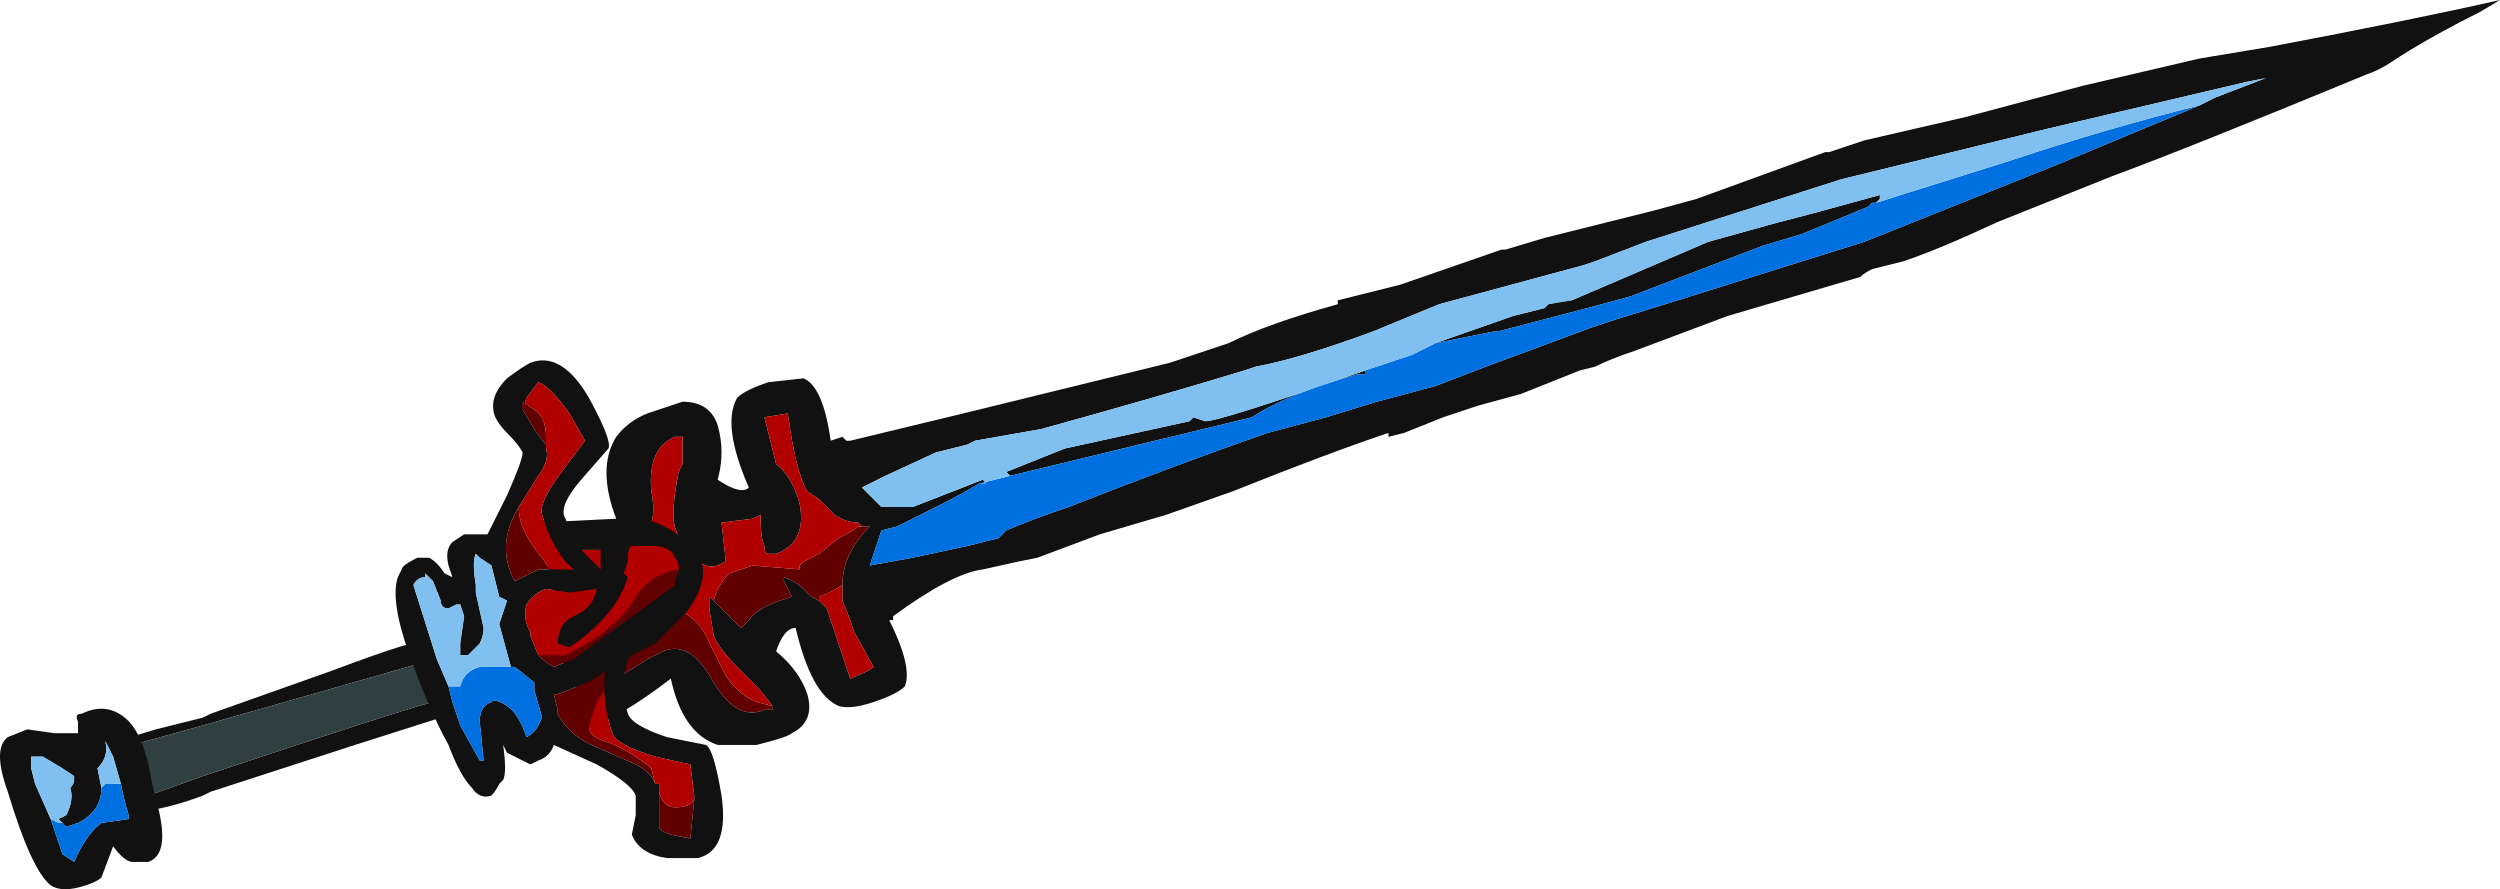 <?xml version="1.0" encoding="UTF-8" standalone="no"?>
<svg xmlns:ffdec="https://www.free-decompiler.com/flash" xmlns:xlink="http://www.w3.org/1999/xlink" ffdec:objectType="frame" height="79.8px" width="224.35px" xmlns="http://www.w3.org/2000/svg">
  <g transform="matrix(1.0, 0.0, 0.0, 1.0, 88.55, 44.8)">
    <use ffdec:characterId="1215" height="11.4" transform="matrix(7.0, 0.0, 0.0, 7.0, -88.55, -44.8)" width="32.05" xlink:href="#shape0"/>
  </g>
  <defs>
    <g id="shape0" transform="matrix(1.0, 0.0, 0.0, 1.0, 12.65, 6.4)">
      <path d="M-7.1 2.6 L-7.0 2.8 -8.1 3.15 -9.95 3.75 -10.05 3.8 Q-10.45 3.95 -10.8 4.0 L-10.75 3.8 -10.05 3.55 Q-7.5 2.7 -7.1 2.6 M-10.95 3.15 L-11.15 3.1 -10.65 2.95 -10.05 2.8 -9.95 2.75 -8.4 2.2 Q-7.2 1.75 -7.25 1.85 L-7.25 2.1 -10.05 2.9 -10.95 3.15" fill="#111111" fill-rule="evenodd" stroke="none"/>
      <path d="M-7.25 2.1 L-7.1 2.6 Q-7.5 2.7 -10.05 3.55 L-10.75 3.8 -10.95 3.15 -10.05 2.9 -7.25 2.1" fill="#304040" fill-rule="evenodd" stroke="none"/>
      <path d="M2.5 -1.8 L3.1 -2.0 Q3.6 -2.25 4.5 -2.5 L4.5 -2.55 5.3 -2.75 6.6 -3.2 6.65 -3.2 7.15 -3.35 8.55 -3.7 9.1 -3.85 10.75 -4.45 10.8 -4.45 11.25 -4.6 12.55 -4.9 14.05 -5.3 15.55 -5.65 16.45 -5.8 Q18.3 -6.15 19.4 -6.4 L19.15 -6.25 Q18.45 -5.9 18.0 -5.6 17.85 -5.5 17.7 -5.45 15.4 -4.5 14.45 -4.15 L12.95 -3.55 Q12.2 -3.2 11.75 -3.05 L11.35 -2.95 Q11.25 -2.9 11.2 -2.85 L9.5 -2.35 8.3 -1.9 Q8.0 -1.8 7.8 -1.7 L7.6 -1.65 6.85 -1.35 6.3 -1.2 5.85 -1.05 5.35 -0.85 5.15 -0.8 5.15 -0.85 Q4.4 -0.6 3.15 -0.1 L2.3 0.2 1.45 0.45 0.65 0.75 0.4 0.8 -0.05 0.9 Q-0.45 0.95 -1.2 1.5 L-1.2 1.55 -1.25 1.55 Q-0.95 2.15 -1.05 2.4 -1.15 2.5 -1.45 2.6 -1.75 2.7 -1.9 2.65 -2.25 2.5 -2.45 1.65 -2.6 1.65 -2.7 1.95 -2.4 2.2 -2.3 2.5 -2.2 2.85 -2.5 3.0 -2.55 3.05 -2.95 3.15 L-3.45 3.15 Q-3.9 3.0 -4.05 2.3 -4.7 2.8 -5.15 2.95 L-5.75 0.3 -4.75 0.25 Q-5.0 -0.4 -4.75 -0.8 -4.6 -1.0 -4.35 -1.1 L-3.9 -1.25 Q-3.55 -1.25 -3.45 -0.95 -3.35 -0.6 -3.45 -0.25 -3.15 -0.05 -3.05 -0.15 -3.4 -0.95 -3.2 -1.3 -3.1 -1.4 -2.8 -1.5 L-2.35 -1.55 Q-2.1 -1.45 -2.0 -0.75 L-1.85 -0.8 -1.8 -0.75 -1.75 -0.75 -0.3 -1.1 2.35 -1.75 2.5 -1.8 M0.3 -0.3 L0.25 -0.35 1.0 -0.65 2.6 -1.0 2.65 -1.05 2.8 -1.0 Q3.0 -1.0 4.85 -1.65 L5.45 -1.85 4.85 -1.65 4.85 -1.6 4.75 -1.6 Q3.85 -1.35 3.4 -1.05 L1.95 -0.7 0.3 -0.3 M5.75 -2.0 L6.75 -2.35 7.15 -2.45 7.2 -2.5 7.4 -2.55 7.5 -2.55 9.25 -3.3 10.15 -3.55 Q10.55 -3.65 11.45 -3.9 L11.45 -3.85 11.4 -3.8 11.35 -3.8 11.3 -3.75 10.45 -3.4 9.95 -3.25 8.25 -2.6 Q7.9 -2.5 6.55 -2.15 L6.5 -2.15 5.75 -2.0 M15.55 -5.05 L15.75 -5.15 16.4 -5.4 16.15 -5.35 13.6 -4.75 10.95 -4.1 8.45 -3.3 7.8 -3.05 7.65 -3.0 5.8 -2.5 4.95 -2.15 Q4.0 -1.8 3.45 -1.7 L3.3 -1.65 Q2.15 -1.3 0.7 -0.9 L-0.15 -0.75 -0.25 -0.7 -0.65 -0.6 -1.3 -0.3 -1.6 -0.15 -1.35 0.1 -0.95 0.1 -0.05 -0.25 0.0 -0.2 -0.1 -0.2 Q-0.35 -0.05 -0.65 0.1 L-1.15 0.35 -1.35 0.4 -1.5 0.85 -0.95 0.75 -0.25 0.6 0.15 0.5 0.25 0.4 Q0.6 0.25 1.05 0.1 2.45 -0.45 3.6 -0.85 L4.35 -1.05 5.0 -1.25 5.75 -1.45 6.4 -1.7 7.75 -2.2 8.05 -2.3 8.7 -2.5 11.25 -3.3 13.75 -4.3 15.55 -5.05 M-1.6 0.35 L-1.65 0.3 Q-1.8 0.3 -1.95 0.2 L-2.15 0.0 -2.3 -0.1 Q-2.45 -0.35 -2.55 -1.1 L-2.85 -1.05 -2.7 -0.45 Q-2.5 -0.3 -2.4 0.05 -2.3 0.55 -2.7 0.7 L-2.8 0.7 Q-2.85 0.7 -2.85 0.6 -2.9 0.5 -2.9 0.2 L-3.0 0.25 -3.4 0.3 -3.35 0.75 -3.35 0.8 -3.45 0.85 Q-3.6 0.9 -3.75 0.75 -3.9 0.65 -4.0 0.35 -4.05 0.15 -3.95 -0.35 L-3.9 -0.45 -3.9 -0.8 Q-3.85 -0.8 -3.9 -0.8 L-4.0 -0.8 Q-4.35 -0.65 -4.3 -0.1 -4.25 0.15 -4.3 0.3 L-4.9 0.65 -5.3 0.65 -5.75 2.0 -4.75 2.3 -4.35 2.05 -4.15 1.95 Q-3.8 1.8 -3.5 2.35 -3.2 2.85 -2.85 2.7 L-2.75 2.7 -2.75 2.65 Q-2.85 2.5 -3.0 2.35 L-3.15 2.2 Q-3.45 1.9 -3.5 1.75 L-3.55 1.45 -3.55 1.25 -3.5 1.3 -3.15 1.65 -3.05 1.55 Q-2.95 1.4 -2.65 1.3 L-2.5 1.25 -2.6 1.05 -2.6 1.0 Q-2.45 1.05 -2.35 1.15 L-2.25 1.25 -2.15 1.3 -2.05 1.4 -1.75 2.3 Q-1.5 2.2 -1.45 2.15 L-1.7 1.7 -1.75 1.55 -1.85 1.3 -1.85 1.1 Q-1.85 0.7 -1.5 0.35 L-1.6 0.35 M-2.0 -0.5 L-2.0 -0.5 M-1.35 1.3 L-1.35 1.3" fill="#111111" fill-rule="evenodd" stroke="none"/>
      <path d="M7.2 -2.5 L7.5 -2.55 7.4 -2.55 7.2 -2.5 M-4.9 0.65 L-4.3 0.3 -4.9 0.65" fill="#9f851c" fill-rule="evenodd" stroke="none"/>
      <path d="M0.3 -0.3 L1.95 -0.7 3.4 -1.05 Q3.85 -1.35 4.75 -1.6 L4.85 -1.6 4.85 -1.65 5.45 -1.85 5.75 -2.0 6.5 -2.15 6.55 -2.15 Q7.9 -2.5 8.25 -2.6 L9.95 -3.25 10.45 -3.4 11.3 -3.75 11.35 -3.8 11.4 -3.8 13.15 -4.35 Q14.35 -4.75 15.55 -5.05 L13.75 -4.3 11.25 -3.3 8.7 -2.5 8.05 -2.3 7.75 -2.2 6.4 -1.7 5.75 -1.45 5.0 -1.25 4.35 -1.05 3.6 -0.85 Q2.45 -0.45 1.05 0.1 0.6 0.25 0.25 0.4 L0.15 0.5 -0.25 0.6 -0.95 0.75 -1.5 0.85 -1.35 0.4 -1.15 0.35 -0.65 0.1 Q-0.35 -0.05 -0.1 -0.2 L0.3 -0.3" fill="#0070e0" fill-rule="evenodd" stroke="none"/>
      <path d="M5.45 -1.85 L4.85 -1.65 Q3.0 -1.0 2.8 -1.0 L2.65 -1.05 2.6 -1.0 1.0 -0.65 0.25 -0.35 0.3 -0.3 -0.1 -0.2 0.0 -0.2 -0.05 -0.25 -0.95 0.1 -1.35 0.1 -1.6 -0.15 -1.3 -0.3 -0.65 -0.6 -0.25 -0.7 -0.15 -0.75 0.7 -0.9 Q2.15 -1.3 3.3 -1.65 L3.45 -1.7 Q4.0 -1.8 4.95 -2.15 L5.8 -2.5 7.65 -3.0 7.8 -3.05 8.45 -3.3 10.95 -4.1 13.6 -4.75 16.15 -5.35 16.4 -5.4 15.75 -5.15 15.55 -5.05 Q14.35 -4.75 13.15 -4.35 L11.4 -3.8 11.45 -3.85 11.45 -3.9 Q10.55 -3.65 10.15 -3.55 L9.25 -3.3 7.5 -2.55 7.2 -2.5 7.15 -2.45 6.75 -2.35 5.75 -2.0 5.45 -1.85" fill="#80c0f0" fill-rule="evenodd" stroke="none"/>
      <path d="M-1.6 0.35 L-1.5 0.35 Q-1.85 0.7 -1.85 1.1 -2.0 1.2 -2.15 1.25 L-2.15 1.3 -2.25 1.25 -2.35 1.15 Q-2.45 1.05 -2.6 1.0 L-2.6 1.05 -2.5 1.25 -2.65 1.3 Q-2.95 1.4 -3.05 1.55 L-3.15 1.65 -3.5 1.3 Q-3.45 1.1 -3.3 0.95 L-3.0 0.85 -2.4 0.9 -2.4 0.85 -2.35 0.8 -2.15 0.7 -1.9 0.5 Q-1.7 0.4 -1.65 0.35 L-1.6 0.35 M-2.75 2.65 L-2.75 2.7 -2.85 2.7 Q-3.2 2.85 -3.5 2.35 -3.8 1.8 -4.15 1.95 L-4.35 2.05 -4.75 2.3 -5.75 2.0 -4.55 1.45 Q-3.85 1.25 -3.6 1.75 L-3.35 2.25 Q-3.2 2.5 -2.95 2.6 L-2.75 2.65" fill="#600000" fill-rule="evenodd" stroke="none"/>
      <path d="M-4.3 0.3 Q-4.25 0.15 -4.3 -0.1 -4.35 -0.65 -4.0 -0.8 L-3.9 -0.8 Q-3.85 -0.8 -3.9 -0.8 L-3.9 -0.45 -3.95 -0.35 Q-4.05 0.15 -4.0 0.35 -3.9 0.65 -3.75 0.75 -3.6 0.9 -3.45 0.85 L-3.35 0.8 -3.35 0.75 -3.4 0.3 -3.0 0.25 -2.9 0.2 Q-2.9 0.5 -2.85 0.6 -2.85 0.7 -2.8 0.7 L-2.7 0.7 Q-2.3 0.55 -2.4 0.05 -2.5 -0.3 -2.7 -0.45 L-2.85 -1.05 -2.55 -1.1 Q-2.45 -0.35 -2.3 -0.1 L-2.15 0.0 -1.95 0.2 Q-1.8 0.3 -1.65 0.3 L-1.6 0.35 -1.65 0.35 Q-1.7 0.4 -1.9 0.5 L-2.15 0.7 -2.35 0.8 -2.4 0.85 -2.4 0.9 -3.0 0.85 -3.3 0.95 Q-3.45 1.1 -3.5 1.3 L-3.55 1.25 -3.55 1.45 -3.5 1.75 Q-3.45 1.9 -3.15 2.2 L-3.0 2.35 Q-2.85 2.5 -2.75 2.65 L-2.95 2.6 Q-3.2 2.5 -3.35 2.25 L-3.6 1.75 Q-3.85 1.25 -4.55 1.45 L-5.75 2.0 -5.3 0.65 -4.9 0.65 -4.3 0.3 M-1.85 1.1 L-1.85 1.3 -1.75 1.55 -1.7 1.7 -1.45 2.15 Q-1.5 2.2 -1.75 2.3 L-2.05 1.4 -2.15 1.3 -2.15 1.25 Q-2.0 1.2 -1.85 1.1" fill="#b00000" fill-rule="evenodd" stroke="none"/>
      <path d="M-5.95 -1.15 L-5.8 -0.9 Q-5.7 -0.75 -5.65 -0.7 L-5.65 -0.65 Q-5.6 -0.5 -5.75 -0.3 L-6.0 0.1 Q-6.3 0.6 -6.05 1.05 L-5.75 0.9 -5.6 0.9 -5.3 0.9 -5.4 0.8 Q-5.6 0.55 -5.7 0.2 -5.75 0.05 -5.45 -0.35 L-5.15 -0.75 -5.35 -1.1 Q-5.6 -1.45 -5.75 -1.5 L-5.9 -1.3 -5.95 -1.15 M-6.15 -1.55 Q-5.95 -1.7 -5.85 -1.75 -5.45 -1.9 -5.1 -1.3 -4.8 -0.75 -4.85 -0.65 L-5.2 -0.25 Q-5.5 0.1 -5.4 0.25 -5.3 0.55 -5.15 0.7 L-4.95 0.9 -4.95 0.6 Q-4.95 0.35 -4.7 0.3 -4.35 0.15 -3.9 0.5 -3.4 0.85 -3.85 1.45 L-4.25 1.85 -4.55 2.0 -4.6 2.05 -4.65 2.25 Q-4.7 2.45 -4.6 2.75 -4.55 2.9 -4.1 3.05 L-3.6 3.15 Q-3.5 3.2 -3.4 3.8 -3.3 4.5 -3.7 4.6 L-4.1 4.6 Q-4.45 4.55 -4.55 4.3 L-4.5 4.05 Q-4.5 3.85 -4.5 3.8 -4.55 3.65 -5.0 3.4 L-5.55 3.15 Q-5.6 3.3 -5.75 3.35 L-5.85 3.4 -6.15 3.25 -6.2 3.15 Q-6.15 3.5 -6.2 3.6 L-6.25 3.65 Q-6.3 3.75 -6.35 3.8 -6.5 3.85 -6.6 3.7 -6.75 3.55 -6.9 3.15 -7.15 2.7 -7.4 2.0 -7.65 1.3 -7.55 1.0 L-7.5 0.9 Q-7.5 0.85 -7.3 0.75 L-7.15 0.75 Q-7.05 0.8 -6.95 0.95 L-6.85 1.0 -6.9 0.85 Q-6.95 0.65 -6.85 0.55 L-6.7 0.45 -6.4 0.45 -6.15 -0.05 Q-5.95 -0.5 -5.95 -0.6 -6.0 -0.7 -6.15 -0.85 -6.25 -0.95 -6.3 -1.05 -6.4 -1.3 -6.15 -1.55 M-5.75 2.0 Q-5.65 2.1 -5.55 2.15 L-5.3 2.05 -4.75 1.65 -4.0 1.1 -4.0 1.05 -3.95 0.9 Q-3.95 0.8 -4.0 0.75 -4.05 0.6 -4.3 0.6 L-4.55 0.6 Q-4.6 0.6 -4.6 0.8 L-4.65 0.95 -4.6 1.0 Q-4.75 1.5 -5.35 1.9 L-5.5 1.85 Q-5.5 1.6 -5.3 1.5 -5.05 1.4 -5.0 1.15 L-5.35 1.2 -5.65 1.15 Q-5.8 1.2 -5.9 1.35 -5.95 1.55 -5.85 1.7 L-5.85 1.75 -5.75 2.0 M-4.9 2.45 L-4.9 2.2 -4.95 2.25 Q-5.1 2.35 -5.25 2.4 L-5.5 2.5 -5.55 2.5 -5.5 2.7 -5.5 2.75 Q-5.35 3.05 -4.95 3.2 L-4.5 3.4 Q-4.3 3.5 -4.25 3.65 L-4.2 3.65 -4.2 3.75 -4.2 4.2 Q-4.2 4.25 -4.05 4.3 L-3.8 4.35 -3.75 3.85 -3.75 3.8 -3.8 3.4 -4.25 3.3 Q-4.75 3.15 -4.8 3.0 -4.9 2.7 -4.9 2.45 M-6.9 2.4 L-6.85 2.6 -6.75 2.9 -6.5 3.35 -6.45 3.35 -6.5 2.85 Q-6.5 2.65 -6.35 2.6 -6.3 2.55 -6.15 2.65 -6.0 2.75 -5.9 3.05 -5.8 3.0 -5.75 2.9 L-5.7 2.8 -5.8 2.45 -5.8 2.35 -6.05 2.15 -6.1 2.15 -6.25 1.6 -6.15 1.3 -6.25 1.25 -6.35 0.85 -6.5 0.75 -6.55 0.7 Q-6.6 0.8 -6.55 1.1 L-6.55 1.2 -6.45 1.65 Q-6.45 1.75 -6.5 1.85 L-6.65 2.0 -6.75 2.0 -6.75 1.85 -6.7 1.5 -6.75 1.35 -6.8 1.35 -6.9 1.4 Q-7.0 1.4 -7.0 1.3 L-7.1 1.05 -7.2 0.95 -7.2 1.0 Q-7.3 1.0 -7.35 1.1 L-7.05 2.05 -6.9 2.4 M-6.3 2.85 L-6.3 2.85 M-11.1 3.65 L-11.2 3.3 -11.3 3.1 Q-11.25 3.3 -11.4 3.45 L-11.35 3.7 Q-11.35 4.0 -11.65 4.15 L-11.8 4.2 -11.85 4.15 -11.9 4.1 -11.8 4.05 Q-11.7 3.85 -11.75 3.7 -11.7 3.65 -11.7 3.6 L-11.7 3.55 -11.85 3.45 -12.1 3.3 -12.25 3.3 -12.25 3.45 -12.2 3.65 -12.0 4.1 -11.85 4.55 -11.7 4.65 Q-11.55 4.3 -11.35 4.15 L-11.0 4.1 -11.0 4.05 Q-11.05 3.9 -11.1 3.65 M-10.65 3.85 Q-10.45 4.55 -10.75 4.65 L-10.95 4.65 Q-11.05 4.65 -11.2 4.45 L-11.35 4.85 Q-11.4 4.9 -11.55 4.95 -11.85 5.05 -12.0 4.95 -12.25 4.75 -12.55 3.75 -12.75 3.2 -12.55 3.05 L-12.3 2.95 -11.95 3.0 -11.65 3.0 Q-11.65 2.95 -11.65 2.85 -11.7 2.75 -11.6 2.75 -11.3 2.6 -11.05 2.8 -10.8 3.0 -10.7 3.65 L-10.65 3.85" fill="#111111" fill-rule="evenodd" stroke="none"/>
      <path d="M-5.5 2.5 L-5.55 2.5 -5.5 2.5" fill="#f0e1a8" fill-rule="evenodd" stroke="none"/>
      <path d="M-6.1 2.15 L-6.05 2.15 -5.8 2.35 -5.8 2.45 -5.7 2.8 -5.75 2.9 Q-5.8 3.0 -5.9 3.05 -6.0 2.75 -6.15 2.65 -6.3 2.55 -6.35 2.6 -6.5 2.65 -6.5 2.85 L-6.45 3.35 -6.5 3.35 -6.75 2.9 -6.85 2.6 -6.9 2.4 -6.75 2.4 Q-6.7 2.2 -6.5 2.15 L-6.1 2.15 M-11.35 3.7 L-11.3 3.65 -11.1 3.65 Q-11.05 3.9 -11.0 4.05 L-11.0 4.1 -11.35 4.15 Q-11.55 4.3 -11.7 4.65 L-11.85 4.55 -12.0 4.1 -11.9 4.15 -11.85 4.15 -11.8 4.2 -11.65 4.15 Q-11.35 4.0 -11.35 3.7" fill="#0070e0" fill-rule="evenodd" stroke="none"/>
      <path d="M-6.1 2.15 L-6.5 2.15 Q-6.7 2.2 -6.75 2.4 L-6.9 2.4 -7.05 2.05 -7.35 1.1 Q-7.3 1.0 -7.2 1.0 L-7.2 0.95 -7.1 1.05 -7.0 1.3 Q-7.0 1.4 -6.9 1.4 L-6.8 1.35 -6.75 1.35 -6.7 1.5 -6.75 1.85 -6.75 2.0 -6.65 2.0 -6.5 1.85 Q-6.45 1.75 -6.45 1.65 L-6.55 1.2 -6.55 1.1 Q-6.6 0.8 -6.55 0.7 L-6.5 0.75 -6.35 0.85 -6.25 1.25 -6.15 1.3 -6.25 1.6 -6.1 2.15 M-11.35 3.7 L-11.4 3.45 Q-11.25 3.3 -11.3 3.1 L-11.2 3.3 -11.1 3.65 -11.3 3.65 -11.35 3.7 M-12.0 4.1 L-12.2 3.65 -12.25 3.45 -12.25 3.3 -12.1 3.3 -11.85 3.45 -11.7 3.55 -11.7 3.6 Q-11.7 3.65 -11.75 3.7 -11.7 3.85 -11.8 4.05 L-11.9 4.1 -11.85 4.15 -11.9 4.15 -12.0 4.1" fill="#80c0f0" fill-rule="evenodd" stroke="none"/>
      <path d="M-5.95 -1.15 L-5.95 -1.25 -5.8 -1.15 Q-5.65 -1.05 -5.65 -0.8 L-5.65 -0.65 -5.65 -0.7 Q-5.7 -0.75 -5.8 -0.9 L-5.95 -1.15 M-6.0 0.1 Q-6.0 0.4 -5.7 0.75 L-5.6 0.9 -5.75 0.9 -6.05 1.05 Q-6.3 0.6 -6.0 0.1 M-3.95 0.9 L-4.0 1.05 -4.0 1.1 -4.75 1.65 -5.3 2.05 -5.55 2.15 Q-5.65 2.1 -5.75 2.0 L-5.4 2.0 Q-5.0 1.8 -4.85 1.65 -4.65 1.5 -4.5 1.25 -4.3 0.95 -3.95 0.9 M-5.5 2.5 L-5.25 2.4 Q-5.1 2.35 -4.95 2.25 L-4.9 2.2 -4.9 2.45 -5.0 2.6 -5.1 2.9 Q-5.1 3.05 -4.9 3.1 -4.6 3.2 -4.3 3.45 L-4.25 3.65 Q-4.3 3.5 -4.5 3.4 L-4.95 3.2 Q-5.35 3.05 -5.5 2.75 L-5.5 2.7 -5.55 2.5 -5.5 2.5 M-3.75 3.85 L-3.8 4.35 -4.05 4.3 Q-4.2 4.25 -4.2 4.2 L-4.2 3.75 Q-4.15 3.95 -4.0 3.95 -3.8 3.95 -3.75 3.85" fill="#600000" fill-rule="evenodd" stroke="none"/>
      <path d="M-5.65 -0.65 L-5.65 -0.8 Q-5.65 -1.05 -5.8 -1.15 L-5.95 -1.25 -5.95 -1.15 -5.9 -1.3 -5.75 -1.5 Q-5.6 -1.45 -5.35 -1.1 L-5.15 -0.75 -5.45 -0.35 Q-5.75 0.05 -5.7 0.2 -5.6 0.55 -5.4 0.8 L-5.3 0.9 -5.6 0.9 -5.7 0.75 Q-6.0 0.4 -6.0 0.1 L-5.75 -0.3 Q-5.6 -0.5 -5.65 -0.65 M-5.75 2.0 L-5.85 1.75 -5.85 1.7 Q-5.95 1.55 -5.9 1.35 -5.8 1.2 -5.65 1.15 L-5.35 1.2 -5.0 1.15 Q-5.05 1.4 -5.3 1.5 -5.5 1.6 -5.5 1.85 L-5.35 1.9 Q-4.75 1.5 -4.6 1.0 L-4.65 0.95 -4.6 0.8 Q-4.6 0.6 -4.55 0.6 L-4.3 0.6 Q-4.05 0.6 -4.0 0.75 -3.95 0.8 -3.95 0.9 -4.3 0.95 -4.5 1.25 -4.65 1.5 -4.85 1.65 -5.0 1.8 -5.4 2.0 L-5.75 2.0 M-4.25 3.65 L-4.3 3.45 Q-4.6 3.2 -4.9 3.1 -5.1 3.05 -5.1 2.9 L-5.0 2.6 -4.9 2.45 Q-4.9 2.7 -4.8 3.0 -4.75 3.15 -4.25 3.3 L-3.8 3.4 -3.75 3.8 -3.75 3.85 Q-3.8 3.95 -4.0 3.95 -4.15 3.95 -4.2 3.75 L-4.2 3.65 -4.25 3.65" fill="#b00000" fill-rule="evenodd" stroke="none"/>
    </g>
  </defs>
</svg>
